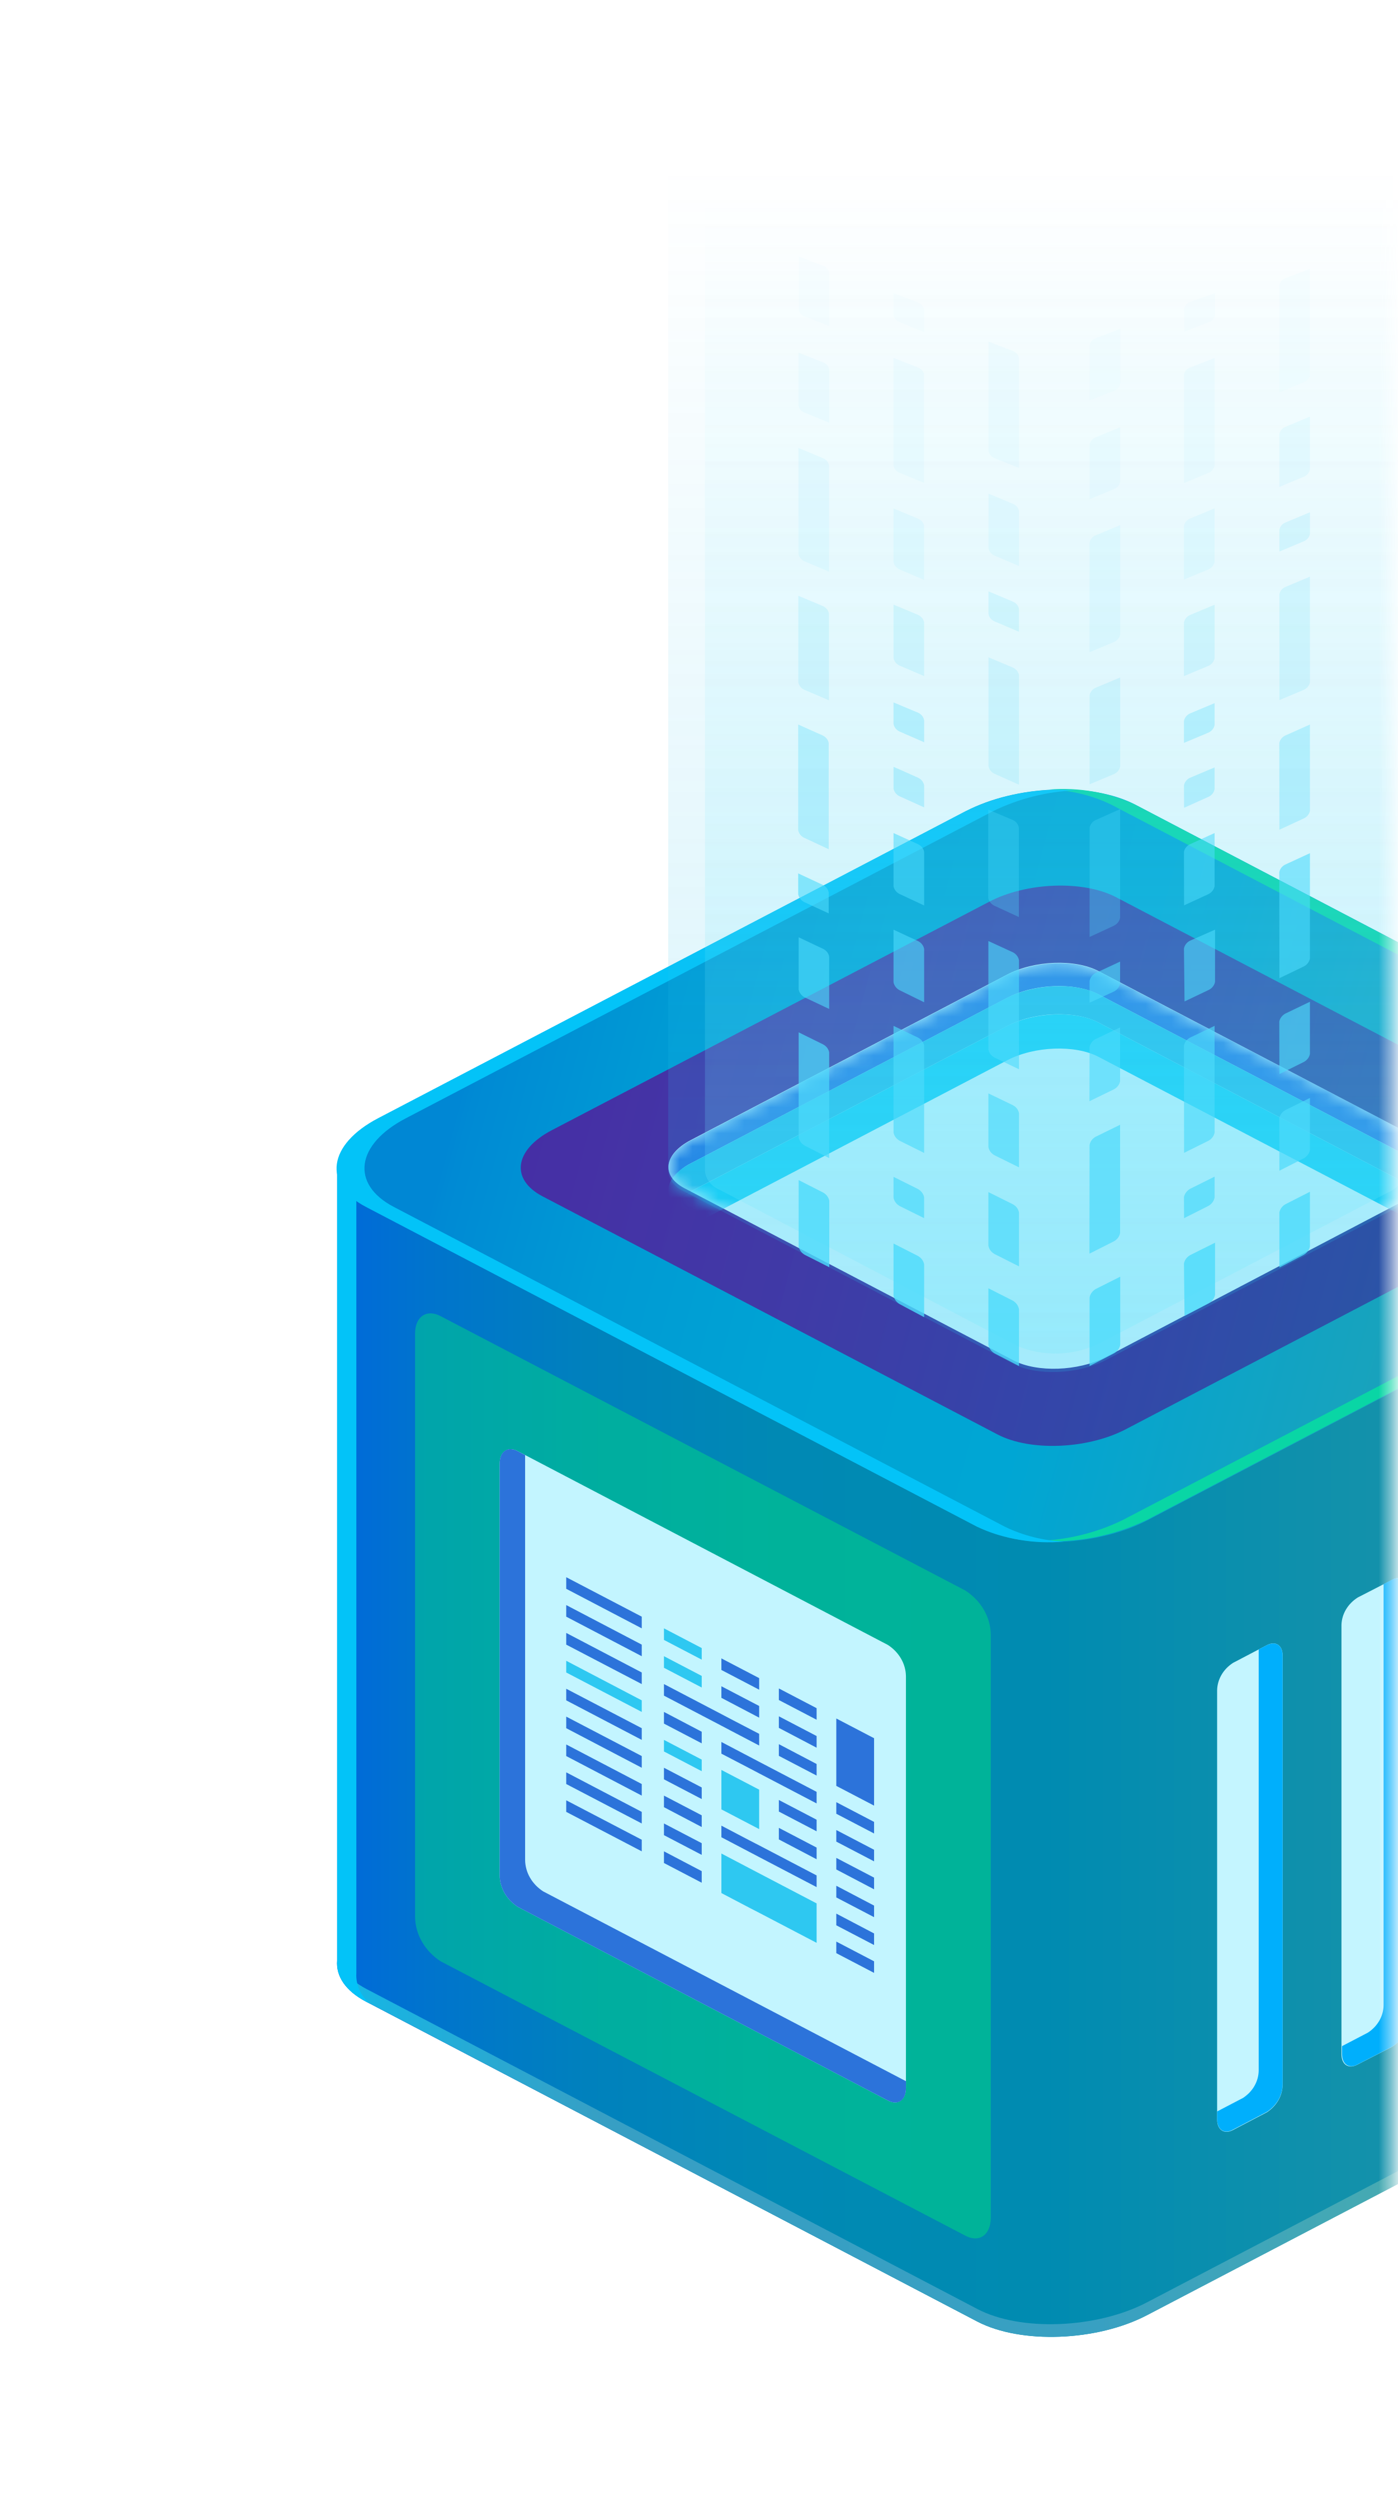 <svg width="108" height="193" viewBox="0 0 108 193" fill="none" xmlns="http://www.w3.org/2000/svg">
<mask id="mask0" mask-type="alpha" maskUnits="userSpaceOnUse" x="0" y="0" width="108" height="193">
<rect width="107.551" height="192.368" fill="#C4C4C4"/>
</mask>
<g mask="url(#mask0)">
<path d="M137.143 90.007H113.699L87.641 76.377C84.279 74.62 78.418 74.838 74.541 76.868L49.443 90.007H26.044V151.37C25.946 152.563 26.675 153.707 28.294 154.552L75.501 179.244C78.863 180.992 84.724 180.775 88.601 178.745L133.959 155.044C135.969 153.989 137.045 152.627 137.143 151.37V90.007Z" fill="url(#paint0_linear)"/>
<path d="M133.942 154.061L88.584 177.77C84.707 179.792 78.801 180.018 75.484 178.261L28.321 153.57C26.703 152.724 25.973 151.58 26.071 150.387V151.37C25.973 152.563 26.703 153.707 28.321 154.552L75.528 179.244C78.89 180.992 84.751 180.775 88.629 178.745L133.986 155.044C135.996 153.988 137.072 152.627 137.17 151.37V150.387C137.028 151.676 135.934 153.006 133.942 154.061Z" fill="url(#paint1_linear)"/>
<path d="M27.529 152.337V90.99H50.928L76.044 77.851C79.921 75.821 85.827 75.603 89.144 77.359L115.211 90.99H137.143V90.007H113.699L87.641 76.377C84.279 74.62 78.418 74.838 74.541 76.868L49.443 90.007H26.044V151.37C25.946 152.563 26.675 153.707 28.294 154.552L28.561 154.689C28.21 154.389 27.936 154.023 27.758 153.616C27.58 153.21 27.502 152.773 27.529 152.337V152.337Z" fill="#03C3F8"/>
<path d="M75.511 117.873L28.321 93.181C24.96 91.425 25.387 88.348 29.264 86.334L74.621 62.625C78.499 60.603 84.404 60.377 87.722 62.134L134.929 86.825C138.291 88.582 137.864 91.659 133.995 93.673L88.638 117.382C84.734 119.412 78.873 119.629 75.511 117.873Z" fill="url(#paint2_linear)"/>
<path d="M134.875 86.825L87.668 62.109C85.627 61.174 83.338 60.775 81.06 60.957C82.722 61.01 84.349 61.404 85.818 62.109L133.035 86.801C136.387 88.557 135.969 91.635 132.092 93.649L86.734 117.358C84.736 118.332 82.519 118.883 80.251 118.969C83.141 119.15 86.028 118.591 88.584 117.358L133.942 93.649C137.81 91.651 138.237 88.582 134.875 86.825Z" fill="#09D6A5"/>
<path style="mix-blend-mode:overlay" opacity="0.7" d="M77.066 110.752L41.919 92.368C39.42 91.063 39.731 88.783 42.613 87.268L76.408 69.626C79.29 68.111 83.657 67.95 86.191 69.255L121.339 87.639C123.838 88.944 123.527 91.232 120.645 92.739L86.894 110.389C83.932 111.896 79.566 112.057 77.066 110.752Z" fill="url(#paint3_linear)"/>
<path d="M78.311 105.04L52.849 91.723C51.07 90.773 51.266 89.121 53.356 88.026L77.804 75.241C79.894 74.145 83.061 74.024 84.866 74.975L110.328 88.291C112.107 89.234 111.911 90.894 109.821 91.989L85.373 104.806C83.283 105.862 80.126 105.983 78.311 105.04Z" fill="#C4F5FF"/>
<mask id="mask1" mask-type="alpha" maskUnits="userSpaceOnUse" x="51" y="74" width="61" height="32">
<path d="M78.311 105.04L52.849 91.723C51.07 90.773 51.266 89.121 53.356 88.026L77.804 75.241C79.894 74.145 83.061 74.024 84.866 74.975L110.328 88.291C112.107 89.234 111.911 90.894 109.821 91.989L85.373 104.806C83.283 105.862 80.126 105.983 78.311 105.04Z" fill="#6DE0F6"/>
</mask>
<g mask="url(#mask1)">
<path d="M53.347 89.831L77.805 77.038C79.894 75.942 83.061 75.822 84.866 76.772L110.346 90.097C110.698 90.275 111.002 90.523 111.236 90.822C111.388 90.609 111.487 90.368 111.524 90.116C111.562 89.864 111.537 89.608 111.452 89.366C111.367 89.124 111.224 88.902 111.032 88.717C110.841 88.531 110.607 88.386 110.346 88.292L84.866 75C83.087 74.057 79.894 74.194 77.805 75.266L53.347 88.059C51.719 88.912 51.23 90.097 51.942 91.031C52.29 90.529 52.774 90.116 53.347 89.831Z" fill="#267FE5"/>
<path d="M53.346 91.997L77.804 79.212C79.894 78.117 83.06 77.996 84.865 78.947L110.346 92.263C110.625 92.412 110.874 92.603 111.084 92.827C111.893 91.868 111.68 90.789 110.346 90.096L84.865 76.771C83.087 75.821 79.894 75.966 77.804 77.037L53.346 89.83C51.621 90.725 51.185 92.005 52.093 92.956C52.438 92.565 52.864 92.24 53.346 91.997V91.997Z" fill="#25BFEC"/>
<path d="M52.333 95.365C52.634 95.088 52.975 94.85 53.347 94.656L77.804 81.863C79.894 80.767 83.061 80.646 84.866 81.597L110.346 94.922C110.522 95.016 110.689 95.124 110.844 95.244C111.105 95.052 111.307 94.802 111.428 94.518C111.55 94.234 111.587 93.926 111.537 93.624C111.486 93.323 111.35 93.039 111.141 92.8C110.932 92.562 110.658 92.376 110.346 92.263L84.866 78.947C83.087 77.996 79.894 78.141 77.804 79.212L53.347 91.997C51.444 92.98 51.106 94.398 52.333 95.365Z" fill="#18D0F7"/>
</g>
<path d="M77.627 117.873L30.42 93.181C27.067 91.425 27.485 88.348 31.363 86.334L76.72 62.625C78.689 61.662 80.871 61.112 83.106 61.014C80.16 60.806 77.21 61.364 74.603 62.625L29.21 86.334C25.333 88.364 24.906 91.425 28.268 93.181L75.475 117.873C77.547 118.828 79.876 119.228 82.19 119.025C80.594 118.95 79.036 118.557 77.627 117.873Z" fill="#03C3F8"/>
<path d="M97.869 163.084L95.255 164.453C94.579 164.808 94.027 164.453 94.027 163.648V130.497C94.036 130.083 94.151 129.676 94.364 129.31C94.577 128.943 94.882 128.627 95.255 128.386L97.869 127.017C98.545 126.67 99.088 127.017 99.088 127.823V160.941C99.087 161.36 98.976 161.773 98.764 162.146C98.552 162.518 98.246 162.84 97.869 163.084V163.084Z" fill="#C4F5FF"/>
<path d="M97.869 127.017L97.238 127.347V159.869C97.231 160.283 97.118 160.69 96.906 161.056C96.695 161.423 96.391 161.739 96.019 161.98L94.027 163.019V163.615C94.027 164.421 94.579 164.808 95.255 164.421L97.869 163.052C98.241 162.811 98.544 162.494 98.756 162.128C98.968 161.761 99.081 161.355 99.088 160.941V127.855C99.088 127.041 98.581 126.67 97.869 127.017Z" fill="#00AFFC"/>
<path d="M107.518 158.041L104.85 159.41C104.183 159.765 103.632 159.41 103.632 158.605V125.454C103.644 125.036 103.765 124.626 103.984 124.258C104.204 123.89 104.516 123.574 104.895 123.335L107.563 121.966C108.23 121.611 108.781 121.966 108.781 122.771V155.89C108.775 156.313 108.656 156.729 108.437 157.103C108.217 157.478 107.902 157.799 107.518 158.041V158.041Z" fill="#C4F5FF"/>
<path d="M107.519 121.974L106.887 122.304V154.826C106.881 155.24 106.767 155.646 106.556 156.013C106.344 156.38 106.04 156.696 105.669 156.937L103.677 157.976V158.572C103.677 159.378 104.228 159.765 104.895 159.378L107.563 158.008C107.933 157.766 108.236 157.449 108.447 157.083C108.659 156.717 108.773 156.311 108.782 155.898V122.812C108.737 121.998 108.186 121.619 107.519 121.974Z" fill="#00AFFC"/>
<path style="mix-blend-mode:overlay" opacity="0.35" d="M74.568 172.606L34.04 151.427C33.44 151.036 32.949 150.523 32.606 149.93C32.264 149.337 32.078 148.68 32.065 148.011V102.962C32.065 101.648 32.955 101.044 34.04 101.616L74.568 122.796C75.171 123.184 75.664 123.696 76.007 124.289C76.35 124.883 76.534 125.541 76.542 126.211V171.253C76.516 172.574 75.635 173.178 74.568 172.606Z" fill="url(#paint4_linear)"/>
<path d="M68.591 162.173L39.998 147.221C39.572 146.946 39.224 146.584 38.981 146.164C38.739 145.744 38.609 145.278 38.602 144.805V112.999C38.602 112.073 39.224 111.638 39.998 112.041L68.591 127.001C69.017 127.276 69.365 127.638 69.608 128.058C69.851 128.478 69.981 128.944 69.987 129.418V161.199C69.987 162.149 69.365 162.576 68.591 162.173Z" fill="#C3F5FF"/>
<path d="M41.963 146.029C41.537 145.754 41.189 145.392 40.946 144.972C40.703 144.552 40.574 144.086 40.567 143.612V112.347L39.998 112.041C39.224 111.638 38.602 112.041 38.602 112.999V144.805C38.609 145.278 38.739 145.744 38.981 146.164C39.224 146.584 39.572 146.946 39.998 147.221L68.591 162.173C69.365 162.576 69.987 162.173 69.987 161.223V160.683L41.963 146.029Z" fill="#2C73DA"/>
<path d="M49.577 125.72L43.743 122.667V121.772L49.577 124.818V125.72Z" fill="#2C73DA"/>
<path d="M54.21 128.137L51.293 126.614V125.72L54.21 127.242V128.137Z" fill="#2EC8F1"/>
<path d="M58.648 130.457L55.73 128.934V128.04L58.648 129.563V130.457Z" fill="#2C73DA"/>
<path d="M63.086 132.777L60.169 131.254V130.36L63.086 131.883V132.777Z" fill="#2C73DA"/>
<path d="M49.577 127.871L43.743 124.818V123.923L49.577 126.977V127.871Z" fill="#2C73DA"/>
<path d="M54.21 130.288L51.293 128.765V127.871L54.21 129.393V130.288Z" fill="#2EC8F1"/>
<path d="M58.648 132.616L55.73 131.085V130.191L58.648 131.714V132.616Z" fill="#2C73DA"/>
<path d="M63.086 134.936L60.169 133.405V132.511L63.086 134.034V134.936Z" fill="#2C73DA"/>
<path d="M49.577 130.022L43.743 126.977V126.074L49.577 129.128V130.022Z" fill="#2C73DA"/>
<path d="M56.434 132.713L55.731 132.342L51.293 130.022V130.916L55.731 133.236L56.434 133.607L58.648 134.767V133.865L56.434 132.713Z" fill="#2C73DA"/>
<path d="M63.086 137.087L60.169 135.564V134.662L63.086 136.193V137.087Z" fill="#2C73DA"/>
<path d="M64.607 132.68V134.831V135.725V136.982V137.24V137.884L67.525 139.407V138.771V138.513V137.256V136.354V134.203L64.607 132.68Z" fill="#2C73DA"/>
<path d="M49.577 132.173L43.743 129.128V128.225L49.577 131.279V132.173Z" fill="#2EC8F1"/>
<path d="M54.21 134.598L51.293 133.075V132.173L54.21 133.703V134.598Z" fill="#2C73DA"/>
<path d="M58.648 136.024L57.865 135.613L55.73 134.493V135.395L57.865 136.507L58.648 136.918L63.086 139.238V138.344L58.648 136.024Z" fill="#2C73DA"/>
<path d="M67.525 141.558L64.607 140.035V139.141L67.525 140.664V141.558Z" fill="#2C73DA"/>
<path d="M49.577 138.634L43.743 135.58V134.686L49.577 137.739V138.634Z" fill="#2C73DA"/>
<path d="M54.21 141.059L51.293 139.528V138.634L54.21 140.156V141.059Z" fill="#2C73DA"/>
<path d="M58.648 142.476L57.865 142.074L55.73 140.954V141.848L57.865 142.968L58.648 143.379L63.086 145.699V144.797L58.648 142.476Z" fill="#2C73DA"/>
<path d="M67.525 148.019L64.607 146.496V145.594L67.525 147.125V148.019Z" fill="#2C73DA"/>
<path d="M49.577 140.785L43.743 137.739V136.837L49.577 139.89V140.785Z" fill="#2C73DA"/>
<path d="M54.21 143.21L51.293 141.687V140.785L54.21 142.307V143.21Z" fill="#2C73DA"/>
<path d="M67.525 150.17L64.607 148.647V147.745L67.525 149.276V150.17Z" fill="#2C73DA"/>
<path d="M49.577 142.936L43.743 139.89V138.996L49.577 142.041V142.936Z" fill="#2C73DA"/>
<path d="M54.21 145.36L51.293 143.838V142.936L54.21 144.466V145.36Z" fill="#2C73DA"/>
<path d="M58.648 144.635L57.865 144.225L55.73 143.105V143.733V144.007V146.158L57.865 147.278L58.648 147.681L63.086 150.001V147.85V147.584V146.956L58.648 144.635Z" fill="#2EC8F1"/>
<path d="M67.525 152.321L64.607 150.798V149.904L67.525 151.427V152.321Z" fill="#2C73DA"/>
<path d="M49.577 134.332L43.743 131.279V130.384L49.577 133.429V134.332Z" fill="#2C73DA"/>
<path d="M54.21 136.749L51.293 135.226V134.332L54.21 135.854V136.749Z" fill="#2EC8F1"/>
<path d="M63.086 141.389L60.169 139.866V138.972L63.086 140.495V141.389Z" fill="#2C73DA"/>
<path d="M67.525 143.709L64.607 142.186V141.292L67.525 142.815V143.709Z" fill="#2C73DA"/>
<path d="M49.577 136.483L43.743 133.429V132.535L49.577 135.58V136.483Z" fill="#2C73DA"/>
<path d="M54.21 138.9L51.293 137.377V136.483L54.21 138.005V138.9Z" fill="#2C73DA"/>
<path d="M55.73 136.652V137.095V137.546V139.697L58.648 141.22V139.069V138.626V138.174L55.73 136.652Z" fill="#2EC8F1"/>
<path d="M63.086 143.548L60.169 142.017V141.123L63.086 142.646V143.548Z" fill="#2C73DA"/>
<path d="M67.525 145.868L64.607 144.337V143.443L67.525 144.966V145.868Z" fill="#2C73DA"/>
<path style="mix-blend-mode:lighten" opacity="0.2" d="M111.556 -25.363H51.622V90.37C51.643 90.714 51.768 91.046 51.983 91.33C52.198 91.614 52.494 91.839 52.84 91.981L78.303 105.298C80.082 106.248 83.274 106.103 85.364 105.04L109.813 92.247C110.255 92.068 110.642 91.795 110.943 91.452C111.243 91.108 111.447 90.704 111.538 90.273V90.273L111.556 -25.363Z" fill="url(#paint5_linear)"/>
<path style="mix-blend-mode:lighten" opacity="0.25" d="M108.711 -14.326H54.46V90.402C54.484 90.71 54.599 91.007 54.793 91.26C54.987 91.514 55.253 91.716 55.563 91.844L78.606 103.928C79.619 104.343 80.725 104.538 81.835 104.496C82.945 104.454 84.03 104.177 85.001 103.687L107.128 92.118C107.526 91.954 107.875 91.706 108.146 91.395C108.417 91.084 108.601 90.719 108.684 90.33V90.33L108.711 -14.326Z" fill="url(#paint6_linear)"/>
<path opacity="0.3" d="M62.117 64.679C61.996 64.62 61.892 64.535 61.814 64.433C61.735 64.332 61.683 64.214 61.663 64.091V55.938L63.575 56.792C63.692 56.851 63.793 56.933 63.87 57.032C63.947 57.131 63.998 57.245 64.02 57.364V65.565L62.117 64.679Z" fill="#4DDBFB"/>
<path opacity="0.6" d="M62.117 69.642C61.999 69.577 61.897 69.491 61.819 69.388C61.741 69.285 61.688 69.168 61.663 69.046V67.434L63.566 68.321C63.687 68.38 63.791 68.464 63.869 68.566C63.948 68.668 64 68.786 64.02 68.909V70.52L62.117 69.642Z" fill="#4DDBFB"/>
<path opacity="0.6" d="M62.162 77.005C62.04 76.94 61.935 76.851 61.856 76.745C61.776 76.639 61.722 76.519 61.699 76.393V72.365L63.602 73.267C63.725 73.328 63.83 73.415 63.909 73.52C63.988 73.625 64.038 73.745 64.056 73.871V77.899L62.162 77.005Z" fill="#4DDBFB"/>
<path opacity="0.3" d="M69.481 61.473C69.362 61.411 69.26 61.326 69.182 61.225C69.103 61.123 69.051 61.007 69.027 60.885V59.201L70.948 60.055C71.067 60.116 71.169 60.2 71.246 60.302C71.323 60.404 71.374 60.521 71.393 60.643V62.335L69.481 61.473Z" fill="#4DDBFB"/>
<path opacity="0.55" d="M69.49 69.022C69.369 68.959 69.265 68.873 69.185 68.77C69.105 68.667 69.051 68.549 69.027 68.425V64.317L70.939 65.187C71.06 65.246 71.164 65.331 71.243 65.433C71.321 65.535 71.373 65.652 71.393 65.775V69.908L69.49 69.022Z" fill="#4DDBFB"/>
<path opacity="0.6" d="M69.49 76.449C69.368 76.384 69.264 76.295 69.184 76.189C69.104 76.084 69.05 75.963 69.027 75.837V71.777L70.931 72.663C71.053 72.725 71.158 72.812 71.238 72.917C71.318 73.022 71.371 73.141 71.393 73.267V77.384L69.49 76.449Z" fill="#4DDBFB"/>
<path opacity="0.65" d="M69.499 88.074C69.376 88.005 69.271 87.913 69.189 87.805C69.108 87.697 69.053 87.574 69.027 87.446V79.204L70.931 80.115C71.053 80.181 71.159 80.271 71.238 80.378C71.318 80.485 71.371 80.607 71.393 80.735V89.017L69.499 88.074Z" fill="#4DDBFB"/>
<path opacity="0.7" d="M69.508 93.117C69.381 93.047 69.273 92.954 69.19 92.842C69.107 92.731 69.052 92.605 69.027 92.473V90.861L70.922 91.804C71.045 91.875 71.15 91.968 71.231 92.077C71.312 92.187 71.368 92.311 71.393 92.44V94.052L69.508 93.117Z" fill="#4DDBFB"/>
<path opacity="0.8" d="M69.508 100.69C69.382 100.617 69.275 100.521 69.192 100.409C69.11 100.296 69.054 100.17 69.027 100.037V96.009L70.913 96.968C71.04 97.039 71.149 97.134 71.232 97.246C71.315 97.359 71.37 97.487 71.393 97.62V101.697L69.508 100.69Z" fill="#4DDBFB"/>
<path opacity="0.7" d="M62.171 88.453C62.047 88.384 61.942 88.293 61.861 88.184C61.779 88.076 61.724 87.953 61.699 87.824V79.704L63.594 80.638C63.715 80.704 63.82 80.792 63.9 80.898C63.98 81.004 64.033 81.124 64.056 81.251V89.411L62.171 88.453Z" fill="#4DDBFB"/>
<path opacity="0.8" d="M62.179 96.887C62.054 96.816 61.947 96.722 61.865 96.611C61.782 96.5 61.726 96.374 61.699 96.243V91.111L63.585 92.07C63.71 92.139 63.818 92.231 63.901 92.341C63.983 92.451 64.039 92.575 64.065 92.706V97.838L62.179 96.887Z" fill="#4DDBFB"/>
<path opacity="0.8" d="M76.836 104.492C76.709 104.419 76.601 104.322 76.518 104.208C76.436 104.094 76.38 103.966 76.356 103.832V99.465L78.25 100.424C78.375 100.498 78.482 100.595 78.563 100.709C78.644 100.823 78.698 100.951 78.721 101.084V105.467L76.836 104.492Z" fill="#4DDBFB"/>
<path opacity="0.7" d="M76.836 96.823C76.708 96.752 76.599 96.657 76.516 96.544C76.433 96.432 76.379 96.304 76.356 96.17V92.038L78.25 92.98C78.375 93.048 78.482 93.141 78.564 93.251C78.645 93.361 78.699 93.486 78.721 93.617V97.773L76.836 96.823Z" fill="#4DDBFB"/>
<path opacity="0.65" d="M76.827 89.194C76.702 89.125 76.596 89.032 76.514 88.922C76.433 88.812 76.379 88.688 76.356 88.557V84.417L78.259 85.335C78.383 85.401 78.49 85.492 78.57 85.601C78.65 85.71 78.702 85.834 78.721 85.963V90.128L76.827 89.194Z" fill="#4DDBFB"/>
<path opacity="0.6" d="M76.818 81.645C76.696 81.578 76.591 81.488 76.512 81.381C76.432 81.274 76.379 81.153 76.356 81.025V72.655L78.268 73.533C78.388 73.599 78.491 73.688 78.57 73.793C78.648 73.899 78.7 74.019 78.721 74.145V82.556L76.818 81.645Z" fill="#4DDBFB"/>
<path opacity="0.3" d="M76.808 69.924C76.692 69.864 76.59 69.784 76.511 69.686C76.431 69.589 76.375 69.478 76.346 69.36V62.512L78.267 63.318C78.387 63.379 78.489 63.465 78.567 63.568C78.644 63.672 78.693 63.79 78.711 63.914V70.802L76.808 69.924Z" fill="#4DDBFB"/>
<path opacity="0.15" d="M76.809 59.733C76.691 59.673 76.59 59.59 76.513 59.489C76.436 59.389 76.385 59.274 76.364 59.153V50.75L78.285 51.556C78.4 51.616 78.499 51.698 78.575 51.797C78.65 51.896 78.7 52.009 78.721 52.128V60.587L76.809 59.733Z" fill="#4DDBFB"/>
<path opacity="0.15" d="M76.8 47.963C76.683 47.907 76.583 47.827 76.507 47.728C76.432 47.63 76.382 47.518 76.364 47.399V45.659L78.285 46.465C78.402 46.521 78.502 46.601 78.578 46.699C78.654 46.797 78.703 46.91 78.721 47.029V48.777L76.8 47.963Z" fill="#4DDBFB"/>
<path opacity="0.08" d="M76.791 42.88C76.677 42.823 76.579 42.744 76.505 42.647C76.431 42.551 76.383 42.44 76.364 42.324V38.111L78.294 38.916C78.409 38.969 78.507 39.047 78.582 39.143C78.656 39.238 78.704 39.348 78.721 39.464V43.701L76.791 42.88Z" fill="#4DDBFB"/>
<path opacity="0.3" d="M69.472 56.47C69.354 56.41 69.253 56.327 69.176 56.227C69.099 56.126 69.048 56.011 69.027 55.89V54.231L70.948 55.036C71.065 55.095 71.166 55.177 71.243 55.276C71.32 55.375 71.371 55.489 71.393 55.608V57.308L69.472 56.47Z" fill="#4DDBFB"/>
<path opacity="0.15" d="M69.472 51.379C69.356 51.321 69.256 51.24 69.179 51.142C69.102 51.045 69.05 50.933 69.027 50.815V46.682L70.957 47.488C71.071 47.547 71.17 47.628 71.245 47.725C71.32 47.823 71.371 47.934 71.393 48.052V52.2L69.472 51.379Z" fill="#4DDBFB"/>
<path opacity="0.08" d="M69.463 43.951C69.35 43.893 69.252 43.813 69.177 43.717C69.102 43.621 69.051 43.511 69.027 43.395V39.254L70.957 40.06C71.073 40.114 71.172 40.191 71.248 40.286C71.324 40.382 71.374 40.492 71.393 40.608V44.773L69.463 43.951Z" fill="#4DDBFB"/>
<path opacity="0.05" d="M69.454 36.491C69.342 36.438 69.244 36.361 69.17 36.267C69.096 36.173 69.047 36.065 69.027 35.952V27.63L70.966 28.395C71.079 28.444 71.176 28.518 71.251 28.609C71.325 28.7 71.374 28.806 71.393 28.919V37.281L69.454 36.491Z" fill="#4DDBFB"/>
<path opacity="0.02" d="M69.445 24.85C69.335 24.799 69.239 24.725 69.167 24.634C69.094 24.543 69.046 24.438 69.027 24.327V22.635L70.975 23.376C71.086 23.427 71.182 23.5 71.255 23.592C71.327 23.683 71.375 23.788 71.393 23.9V25.64L69.445 24.85Z" fill="#4DDBFB"/>
<path opacity="0.05" d="M76.782 35.355C76.67 35.3 76.573 35.222 76.501 35.127C76.428 35.032 76.381 34.922 76.364 34.807V26.373L78.303 27.122C78.417 27.172 78.514 27.246 78.588 27.339C78.661 27.432 78.707 27.54 78.721 27.654V36.129L76.782 35.355Z" fill="#4DDBFB"/>
<path opacity="0.02" d="M62.117 24.415C62.007 24.366 61.912 24.293 61.84 24.203C61.767 24.113 61.719 24.009 61.699 23.9V19.799L63.647 20.54C63.757 20.588 63.852 20.659 63.925 20.748C63.997 20.836 64.046 20.939 64.065 21.048V25.172L62.117 24.415Z" fill="#4DDBFB"/>
<path opacity="0.05" d="M62.116 31.843C62.004 31.793 61.906 31.72 61.832 31.629C61.757 31.537 61.709 31.431 61.69 31.319V27.227L63.628 27.992C63.741 28.042 63.839 28.115 63.913 28.206C63.987 28.297 64.036 28.404 64.055 28.516V32.632L62.116 31.843Z" fill="#4DDBFB"/>
<path opacity="0.08" d="M62.116 43.323C62.003 43.265 61.906 43.185 61.83 43.089C61.755 42.993 61.704 42.883 61.681 42.767V34.582L63.611 35.388C63.724 35.441 63.822 35.518 63.898 35.611C63.973 35.705 64.024 35.813 64.046 35.927V44.136L62.116 43.323Z" fill="#4DDBFB"/>
<path opacity="0.15" d="M62.117 53.248C62.001 53.19 61.901 53.109 61.824 53.011C61.747 52.914 61.695 52.802 61.672 52.684V45.997L63.593 46.803C63.708 46.86 63.807 46.94 63.884 47.036C63.961 47.132 64.013 47.242 64.038 47.359V54.069L62.117 53.248Z" fill="#4DDBFB"/>
<path opacity="0.3" d="M84.174 63.914C84.193 63.792 84.243 63.675 84.32 63.573C84.398 63.471 84.499 63.386 84.618 63.326L86.531 62.472V70.858C86.509 70.984 86.456 71.104 86.376 71.208C86.296 71.313 86.191 71.4 86.068 71.463L84.174 72.341V63.914Z" fill="#4DDBFB"/>
<path opacity="0.6" d="M84.174 75.74C84.195 75.614 84.247 75.494 84.326 75.388C84.404 75.283 84.507 75.194 84.627 75.128L86.531 74.242V75.934C86.509 76.06 86.456 76.181 86.376 76.287C86.296 76.393 86.191 76.481 86.068 76.546L84.174 77.416V75.74Z" fill="#4DDBFB"/>
<path opacity="0.6" d="M84.173 80.848C84.194 80.719 84.246 80.597 84.326 80.49C84.406 80.382 84.512 80.293 84.635 80.227L86.53 79.325V83.474C86.506 83.603 86.452 83.727 86.371 83.835C86.289 83.944 86.183 84.035 86.058 84.102L84.164 85.021L84.173 80.848Z" fill="#4DDBFB"/>
<path opacity="0.3" d="M91.465 60.643C91.485 60.52 91.537 60.403 91.615 60.301C91.694 60.199 91.798 60.115 91.918 60.055L93.831 59.249V60.925C93.81 61.048 93.759 61.165 93.68 61.267C93.601 61.37 93.498 61.454 93.377 61.513L91.474 62.367L91.465 60.643Z" fill="#4DDBFB"/>
<path opacity="0.55" d="M91.465 65.775C91.485 65.652 91.537 65.535 91.615 65.433C91.694 65.331 91.798 65.246 91.918 65.187L93.831 64.317V68.425C93.807 68.549 93.754 68.666 93.676 68.769C93.598 68.872 93.496 68.958 93.377 69.022L91.474 69.9L91.465 65.775Z" fill="#4DDBFB"/>
<path opacity="0.6" d="M91.465 73.235C91.487 73.109 91.54 72.989 91.62 72.885C91.7 72.78 91.805 72.693 91.927 72.631L93.866 71.777V75.805C93.843 75.931 93.79 76.051 93.71 76.157C93.63 76.263 93.525 76.352 93.404 76.417L91.509 77.319L91.465 73.235Z" fill="#4DDBFB"/>
<path opacity="0.65" d="M91.465 80.735C91.487 80.607 91.54 80.485 91.62 80.378C91.699 80.271 91.805 80.181 91.927 80.115L93.831 79.204V87.446C93.807 87.575 93.752 87.698 93.671 87.806C93.589 87.915 93.483 88.006 93.359 88.074L91.474 89.008L91.465 80.735Z" fill="#4DDBFB"/>
<path opacity="0.7" d="M91.465 92.424C91.49 92.294 91.545 92.171 91.627 92.061C91.708 91.951 91.813 91.859 91.936 91.788L93.831 90.845V92.457C93.807 92.588 93.752 92.713 93.671 92.825C93.59 92.936 93.484 93.03 93.359 93.101L91.474 94.052L91.465 92.424Z" fill="#4DDBFB"/>
<path opacity="0.8" d="M91.465 97.556C91.488 97.422 91.543 97.294 91.626 97.182C91.709 97.069 91.818 96.974 91.945 96.903L93.866 95.945V99.973C93.84 100.106 93.784 100.232 93.701 100.344C93.618 100.457 93.511 100.552 93.386 100.625L91.509 101.6L91.465 97.556Z" fill="#4DDBFB"/>
<path opacity="0.7" d="M84.173 88.404C84.194 88.274 84.246 88.149 84.326 88.039C84.406 87.929 84.511 87.837 84.635 87.768L86.53 86.841V95.195C86.507 95.328 86.453 95.455 86.369 95.567C86.286 95.678 86.177 95.771 86.049 95.84L84.164 96.791L84.173 88.404Z" fill="#4DDBFB"/>
<path opacity="0.8" d="M84.174 100.182C84.196 100.048 84.249 99.92 84.331 99.806C84.412 99.692 84.519 99.595 84.645 99.522L86.54 98.571V103.832C86.516 103.966 86.462 104.095 86.379 104.209C86.296 104.323 86.187 104.42 86.059 104.492L84.174 105.467V100.182Z" fill="#4DDBFB"/>
<path opacity="0.8" d="M98.838 93.609C98.861 93.478 98.915 93.353 98.997 93.244C99.078 93.134 99.185 93.041 99.309 92.972L101.195 92.013V96.243C101.168 96.374 101.112 96.5 101.029 96.611C100.947 96.722 100.839 96.816 100.714 96.887L98.838 97.862V93.609Z" fill="#4DDBFB"/>
<path opacity="0.7" d="M98.83 86.334C98.856 86.205 98.911 86.083 98.992 85.974C99.073 85.866 99.179 85.775 99.301 85.706L101.196 84.771V88.799C101.17 88.928 101.115 89.05 101.034 89.159C100.953 89.267 100.847 89.358 100.724 89.427L98.839 90.386L98.83 86.334Z" fill="#4DDBFB"/>
<path opacity="0.65" d="M98.83 78.866C98.856 78.74 98.912 78.62 98.993 78.514C99.075 78.409 99.18 78.32 99.301 78.254L101.196 77.343V81.371C101.172 81.5 101.117 81.622 101.036 81.729C100.954 81.836 100.848 81.926 100.724 81.992L98.839 82.926L98.83 78.866Z" fill="#4DDBFB"/>
<path opacity="0.6" d="M98.83 67.346C98.85 67.221 98.902 67.101 98.983 66.998C99.063 66.894 99.169 66.809 99.293 66.75L101.196 65.872V74.008C101.171 74.133 101.118 74.252 101.038 74.356C100.958 74.46 100.854 74.548 100.733 74.612L98.839 75.523L98.83 67.346Z" fill="#4DDBFB"/>
<path opacity="0.3" d="M98.83 57.373C98.852 57.251 98.904 57.135 98.982 57.035C99.061 56.934 99.164 56.851 99.284 56.792L101.196 55.938V62.601C101.174 62.722 101.122 62.838 101.043 62.939C100.965 63.039 100.862 63.122 100.742 63.181L98.839 64.059L98.83 57.373Z" fill="#4DDBFB"/>
<path opacity="0.15" d="M98.838 45.885C98.858 45.767 98.907 45.656 98.983 45.56C99.058 45.463 99.158 45.384 99.274 45.329L101.195 44.523V52.684C101.172 52.802 101.12 52.914 101.043 53.011C100.966 53.109 100.866 53.19 100.75 53.248L98.838 54.053V45.885Z" fill="#4DDBFB"/>
<path opacity="0.15" d="M98.838 40.906C98.856 40.791 98.905 40.681 98.979 40.586C99.053 40.491 99.151 40.413 99.265 40.358L101.195 39.553V41.228C101.174 41.344 101.124 41.453 101.048 41.548C100.972 41.644 100.873 41.721 100.759 41.776L98.838 42.582V40.906Z" fill="#4DDBFB"/>
<path opacity="0.08" d="M98.838 33.502C98.858 33.39 98.908 33.283 98.982 33.191C99.056 33.099 99.153 33.023 99.265 32.971L101.195 32.165V36.249C101.175 36.363 101.126 36.471 101.052 36.565C100.978 36.659 100.88 36.736 100.768 36.789L98.838 37.595V33.502Z" fill="#4DDBFB"/>
<path opacity="0.3" d="M91.465 55.665C91.487 55.545 91.538 55.432 91.615 55.333C91.692 55.233 91.793 55.151 91.909 55.093L93.831 54.287V55.971C93.81 56.092 93.759 56.207 93.682 56.307C93.605 56.408 93.504 56.491 93.386 56.551L91.465 57.356V55.665Z" fill="#4DDBFB"/>
<path opacity="0.15" d="M91.465 48.06C91.487 47.942 91.537 47.831 91.613 47.733C91.688 47.636 91.787 47.555 91.901 47.496L93.831 46.69V50.831C93.807 50.949 93.755 51.061 93.679 51.158C93.602 51.256 93.502 51.337 93.386 51.395L91.465 52.2V48.06Z" fill="#4DDBFB"/>
<path opacity="0.08" d="M91.465 40.6C91.485 40.484 91.535 40.374 91.611 40.279C91.686 40.184 91.786 40.106 91.901 40.052L93.831 39.246V43.387C93.807 43.503 93.756 43.613 93.681 43.709C93.606 43.805 93.508 43.885 93.395 43.943L91.465 44.749V40.6Z" fill="#4DDBFB"/>
<path opacity="0.05" d="M91.465 28.919C91.484 28.806 91.533 28.7 91.607 28.609C91.681 28.518 91.779 28.444 91.892 28.395L93.831 27.638V35.952C93.811 36.065 93.762 36.173 93.688 36.267C93.613 36.361 93.516 36.438 93.404 36.491L91.465 37.297V28.919Z" fill="#4DDBFB"/>
<path opacity="0.02" d="M91.465 23.859C91.484 23.748 91.531 23.643 91.604 23.552C91.677 23.461 91.772 23.387 91.883 23.336L93.866 22.635V24.327C93.847 24.438 93.799 24.543 93.727 24.634C93.654 24.725 93.559 24.799 93.448 24.85L91.5 25.599L91.465 23.859Z" fill="#4DDBFB"/>
<path opacity="0.03" d="M98.838 22.006C98.856 21.897 98.903 21.794 98.976 21.705C99.049 21.616 99.145 21.546 99.256 21.499L101.195 20.75V28.959C101.173 29.07 101.123 29.175 101.049 29.266C100.975 29.357 100.879 29.431 100.768 29.482L98.838 30.288V22.006Z" fill="#4DDBFB"/>
<path opacity="0.03" d="M84.174 26.663C84.191 26.55 84.237 26.443 84.31 26.35C84.383 26.258 84.48 26.182 84.592 26.131L86.54 25.39V29.611C86.522 29.726 86.474 29.835 86.399 29.929C86.325 30.023 86.227 30.099 86.113 30.151L84.174 30.908V26.663Z" fill="#4DDBFB"/>
<path opacity="0.05" d="M84.174 34.324C84.192 34.21 84.24 34.101 84.314 34.007C84.388 33.913 84.487 33.837 84.601 33.784L86.54 32.979V37.192C86.522 37.308 86.475 37.418 86.4 37.513C86.326 37.609 86.227 37.686 86.113 37.74L84.174 38.545V34.324Z" fill="#4DDBFB"/>
<path opacity="0.08" d="M84.174 41.905C84.192 41.788 84.241 41.678 84.315 41.581C84.389 41.485 84.487 41.405 84.601 41.349L86.54 40.543V48.978C86.519 49.097 86.469 49.21 86.393 49.309C86.318 49.408 86.219 49.49 86.104 49.55L84.174 50.356V41.905Z" fill="#4DDBFB"/>
<path opacity="0.15" d="M84.174 53.683C84.195 53.564 84.245 53.451 84.32 53.352C84.395 53.253 84.494 53.171 84.61 53.111L86.54 52.305V59.169C86.519 59.29 86.468 59.405 86.391 59.505C86.314 59.606 86.213 59.689 86.095 59.749L84.174 60.555V53.683Z" fill="#4DDBFB"/>
</g>
<defs>
<linearGradient id="paint0_linear" x1="15.532" y1="127.806" x2="150.892" y2="127.806" gradientUnits="userSpaceOnUse">
<stop offset="0.03" stop-color="#005FE7"/>
<stop offset="0.04" stop-color="#0062E4"/>
<stop offset="0.13" stop-color="#0074CD"/>
<stop offset="0.22" stop-color="#0081BD"/>
<stop offset="0.33" stop-color="#0089B4"/>
<stop offset="0.48" stop-color="#008BB1"/>
<stop offset="0.75" stop-color="#1B94A8"/>
<stop offset="1" stop-color="#399D9E"/>
</linearGradient>
<linearGradient id="paint1_linear" x1="15.532" y1="165.404" x2="150.893" y2="165.404" gradientUnits="userSpaceOnUse">
<stop stop-color="#03C3F8"/>
<stop offset="0.23" stop-color="#379FC4"/>
<stop offset="0.51" stop-color="#38A0C2"/>
<stop offset="0.78" stop-color="#4FB0A8"/>
<stop offset="1" stop-color="#09D6A5"/>
</linearGradient>
<linearGradient id="paint2_linear" x1="30.725" y1="90.235" x2="134.082" y2="118.008" gradientUnits="userSpaceOnUse">
<stop offset="0.03" stop-color="#0087D4"/>
<stop offset="0.04" stop-color="#008AD4"/>
<stop offset="0.16" stop-color="#009AD4"/>
<stop offset="0.3" stop-color="#00A3D4"/>
<stop offset="0.48" stop-color="#00A6D4"/>
<stop offset="0.75" stop-color="#1BA2BA"/>
<stop offset="1" stop-color="#399D9E"/>
</linearGradient>
<linearGradient id="paint3_linear" x1="45.187" y1="90.22" x2="122.131" y2="110.893" gradientUnits="userSpaceOnUse">
<stop stop-color="#630692"/>
<stop offset="0.23" stop-color="#5B0E94"/>
<stop offset="0.59" stop-color="#432399"/>
<stop offset="1" stop-color="#2142A1"/>
</linearGradient>
<linearGradient id="paint4_linear" x1="725.46" y1="10646.1" x2="7994.92" y2="12289.7" gradientUnits="userSpaceOnUse">
<stop stop-color="#00FF6A"/>
<stop offset="1" stop-color="#13FF75"/>
</linearGradient>
<linearGradient id="paint5_linear" x1="81.594" y1="105.926" x2="81.594" y2="-25.363" gradientUnits="userSpaceOnUse">
<stop stop-color="#25BFEC"/>
<stop offset="0.71" stop-color="#25BFEC" stop-opacity="0"/>
</linearGradient>
<linearGradient id="paint6_linear" x1="81.594" y1="104.492" x2="81.594" y2="-14.326" gradientUnits="userSpaceOnUse">
<stop stop-color="#70E8FC"/>
<stop offset="0.75" stop-color="#70E8FC" stop-opacity="0"/>
</linearGradient>
</defs>
</svg>
